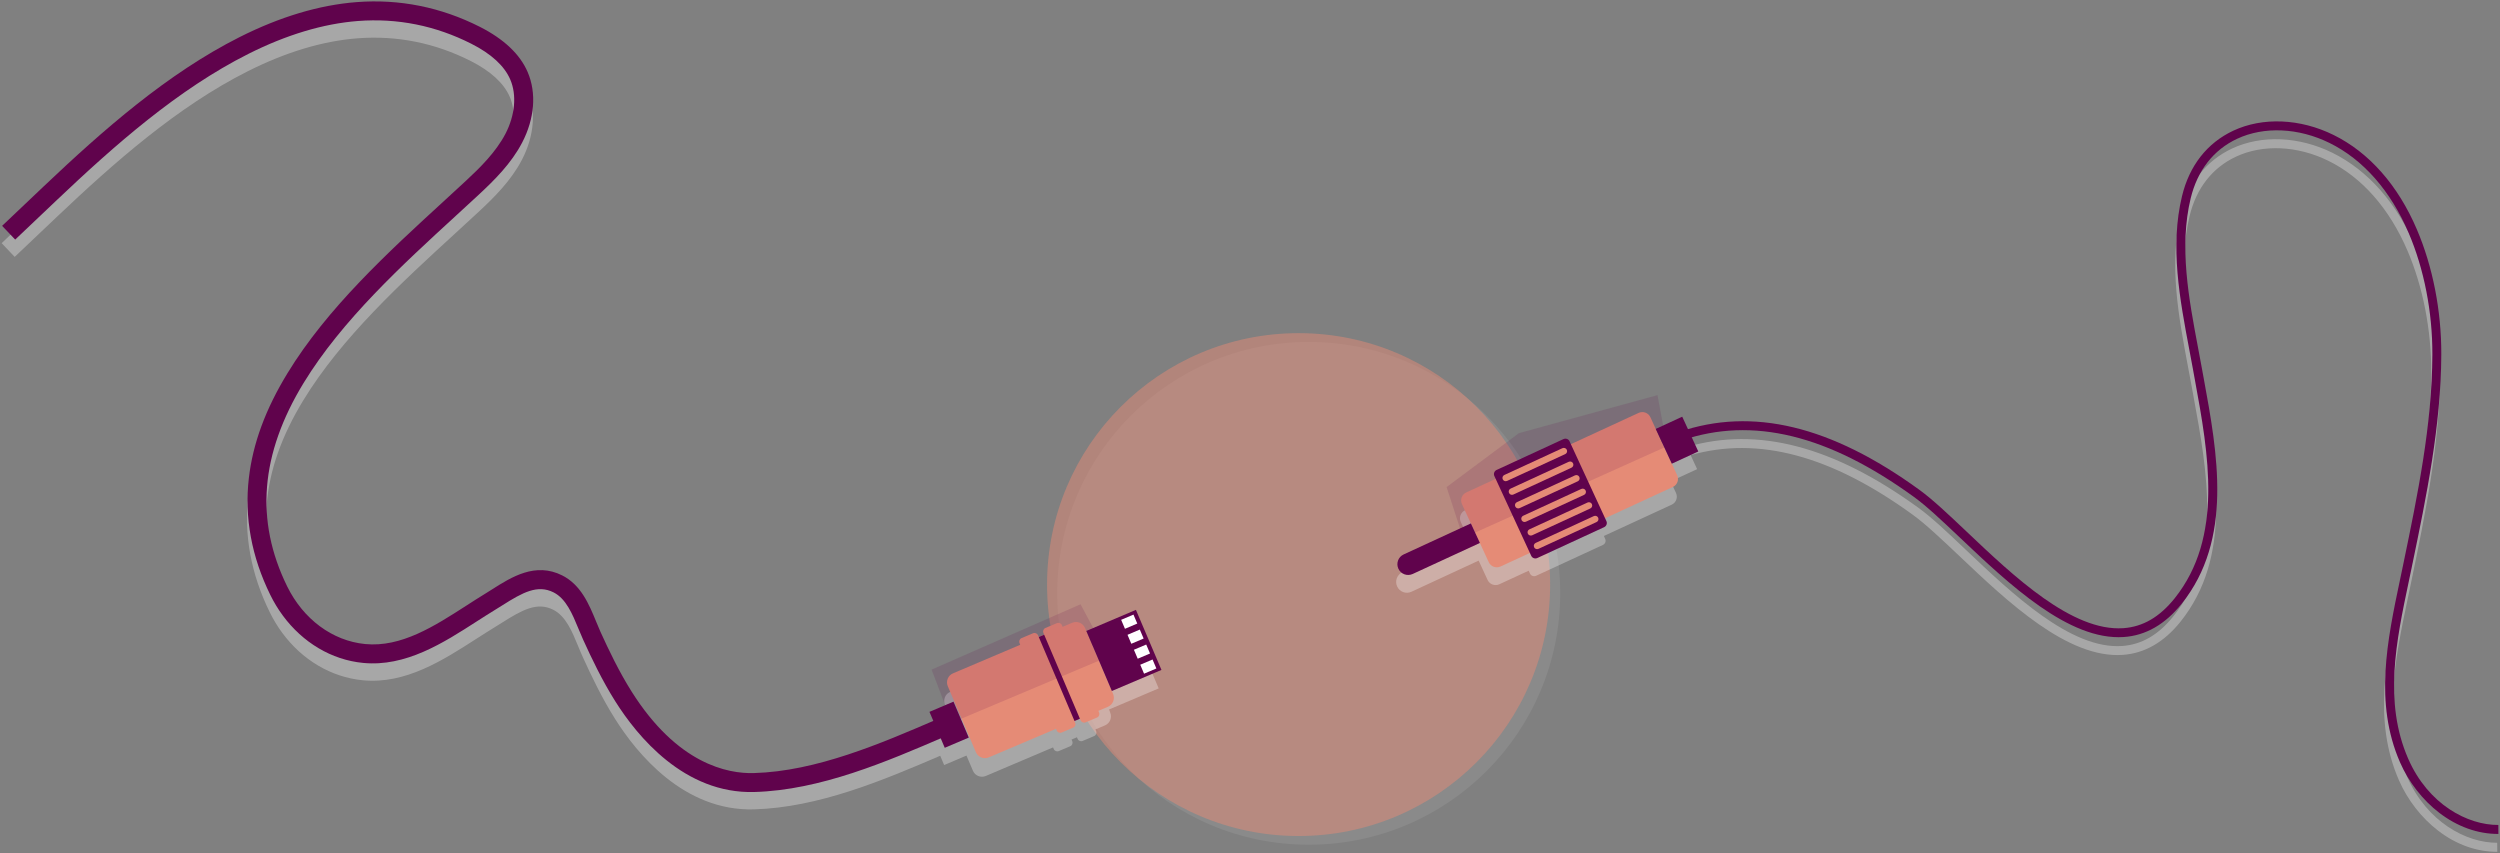 <svg width="882" height="301" viewBox="0 0 882 301" fill="none" xmlns="http://www.w3.org/2000/svg">
<rect x="0" y="0" width="882" height="301" fill="#808080" stroke="none"/>
<g clip-path="url(#clip0_6331_21149)">
<path opacity="0.08" d="M461.708 298.025C510.72 298.025 550.452 258.31 550.452 209.32C550.452 160.329 510.72 120.614 461.708 120.614C412.696 120.614 372.964 160.329 372.964 209.32C372.964 258.31 412.696 298.025 461.708 298.025Z" fill="white"/>
<path opacity="0.5" d="M458.144 294.945C507.156 294.945 546.888 255.23 546.888 206.239C546.888 157.249 507.156 117.534 458.144 117.534C409.132 117.534 369.4 157.249 369.4 206.239C369.4 255.23 409.132 294.945 458.144 294.945Z" fill="#E58B76"/>
<path opacity="0.31" d="M391.275 250.307L408.785 242.865L399.772 221.676L382.262 229.119L381.817 228.086C381.069 226.323 379.038 225.504 377.274 226.252L373.908 227.677L373.658 227.089C373.373 226.395 372.572 226.092 371.895 226.377L367.851 228.086C367.157 228.371 366.854 229.172 367.139 229.849L367.388 230.436L365.482 231.256L365.233 230.668C364.948 229.974 364.146 229.671 363.469 229.956L359.426 231.665C358.731 231.95 358.428 232.751 358.713 233.428L358.963 234.015L335.236 244.093C333.472 244.841 332.653 246.871 333.401 248.633L335.628 253.85L327.755 257.198L329.144 260.456C309.461 268.914 287.337 278.226 265.872 278.831C256.681 279.098 238.85 275.697 222.676 249.969C218.259 242.936 214.678 235.422 211.757 228.994C211.258 227.873 210.759 226.68 210.243 225.415C207.731 219.344 204.899 212.453 198.272 209.106C188.796 204.334 180.353 209.693 173.548 214.002C172.729 214.519 171.909 215.035 171.108 215.534C168.935 216.851 166.708 218.293 164.553 219.682C153.188 227 141.431 234.567 128.695 233.303C117.188 232.164 106.928 224.561 101.228 212.97C89.827 189.769 91.733 166.284 107.017 141.215C120.483 119.1 141.841 99.533 160.687 82.261C163.537 79.644 166.227 77.187 168.863 74.73C174.225 69.744 180.264 63.815 184.129 56.391C188.529 47.951 189.223 38.87 186.071 31.517C183.363 25.214 177.681 19.836 169.184 15.545C155.379 8.619 140.737 5.681 125.614 6.856C112.503 7.871 98.627 12.02 84.377 19.195C58.922 32.015 36.175 52.028 15.369 71.756L0.585 85.787L5.18 90.63L19.965 76.599C40.379 57.227 62.681 37.588 87.369 25.16C100.836 18.376 113.875 14.459 126.112 13.516C140.006 12.447 153.455 15.136 166.085 21.528C173.138 25.107 177.77 29.362 179.854 34.187C182.187 39.618 181.546 46.776 178.126 53.346C174.759 59.827 169.184 65.275 164.232 69.869C161.613 72.308 158.924 74.766 156.091 77.365C136.925 94.939 115.193 114.863 101.228 137.778C93.479 150.509 89.026 162.599 87.601 174.777C85.998 188.63 88.527 202.482 95.153 215.961C96.436 218.578 97.915 221.018 99.571 223.261C106.607 232.805 116.778 238.894 127.947 239.998C143.017 241.494 156.341 232.911 168.097 225.344C170.324 223.92 172.426 222.567 174.528 221.285C175.365 220.768 176.202 220.234 177.075 219.7C184.343 215.088 189.544 212.275 195.191 215.124C199.591 217.35 201.835 222.762 203.99 228.015C204.507 229.279 205.041 230.579 205.611 231.807C208.622 238.431 212.327 246.212 216.958 253.565C224.653 265.815 241.273 286.256 266.015 285.544C288.726 284.903 311.491 275.323 331.709 266.634L333.098 269.911L340.972 266.563L343.252 271.923C344 273.685 346.031 274.504 347.794 273.757L371.521 263.679L371.77 264.266C372.055 264.961 372.857 265.263 373.534 264.979L377.577 263.269C378.272 262.984 378.575 262.183 378.29 261.507L378.04 260.919L379.946 260.1L380.196 260.688C380.481 261.382 381.282 261.685 381.959 261.4L386.003 259.69C386.697 259.406 387 258.604 386.715 257.928L386.466 257.34L389.833 255.916C391.596 255.168 392.415 253.138 391.667 251.375L391.275 250.307Z" fill="white"/>
<path d="M381.229 254.135C381.514 254.829 382.315 255.132 382.992 254.847L387.036 253.138C387.73 252.853 388.033 252.052 387.748 251.375L387.499 250.788L390.865 249.363C392.629 248.615 393.448 246.586 392.7 244.823L382.796 221.552C382.048 219.789 380.017 218.97 378.254 219.718L374.887 221.142L374.638 220.554C374.353 219.86 373.551 219.557 372.874 219.842L368.831 221.552C368.136 221.836 367.833 222.638 368.118 223.314L368.368 223.902L366.462 224.721L366.212 224.133C365.927 223.439 365.126 223.136 364.449 223.421L360.405 225.13C359.711 225.415 359.408 226.216 359.693 226.893L359.942 227.481L336.215 237.558C334.452 238.306 333.633 240.336 334.381 242.099L344.285 265.37C345.033 267.133 347.063 267.952 348.827 267.204L372.554 257.126L372.803 257.714C373.088 258.408 373.89 258.711 374.567 258.426L378.61 256.717C379.305 256.432 379.608 255.631 379.323 254.954L379.073 254.367L380.979 253.547L381.229 254.135Z" fill="#E58B76"/>
<path opacity="0.14" d="M338.976 253.619L391.096 231.665L381.21 213.183L328.662 236.241L333.401 248.651L338.976 253.619Z" fill="#60034C"/>
<path d="M409.765 236.345L400.753 215.158L383.245 222.599L392.257 243.786L409.765 236.345Z" fill="#60034C"/>
<path d="M401.231 219.992L399.885 216.83L395.541 218.676L396.887 221.839L401.231 219.992Z" fill="white"/>
<path d="M403.471 225.275L402.126 222.113L397.782 223.959L399.127 227.122L403.471 225.275Z" fill="white"/>
<path d="M405.731 230.552L404.386 227.389L400.041 229.235L401.387 232.398L405.731 230.552Z" fill="white"/>
<path d="M407.965 235.834L406.62 232.671L402.276 234.517L403.621 237.68L407.965 235.834Z" fill="white"/>
<path d="M380.99 253.571L368.381 223.929L366.479 224.737L379.088 254.38L380.99 253.571Z" fill="#60034C"/>
<path d="M341.784 260.221L336.389 247.538L327.914 251.14L333.309 263.823L341.784 260.221Z" fill="#60034C"/>
<path d="M99.766 217.154C98.11 214.91 96.631 212.471 95.349 209.854C88.74 196.393 86.193 182.541 87.796 168.67C89.203 156.491 93.656 144.384 101.423 131.671C115.37 108.756 137.102 88.832 156.269 71.258C159.119 68.658 161.791 66.201 164.409 63.762C169.361 59.168 174.919 53.702 178.304 47.239C181.724 40.686 182.365 33.511 180.031 28.08C177.965 23.255 173.334 19 166.262 15.421C153.633 9.029 140.184 6.34 126.29 7.408C114.052 8.352 101.013 12.269 87.547 19.053C62.858 31.481 40.556 51.12 20.143 70.492L5.358 84.523L0.744 79.68L15.529 65.649C36.335 45.921 59.082 25.908 84.536 13.088C98.787 5.913 112.645 1.764 125.773 0.749C140.896 -0.426 155.539 2.512 169.272 9.456C177.769 13.765 183.451 19.124 186.159 25.427C189.33 32.799 188.617 41.861 184.217 50.301C180.352 57.726 174.313 63.655 168.952 68.641C166.315 71.098 163.626 73.555 160.776 76.172C141.93 93.443 120.59 113.029 107.105 135.125C91.822 160.213 89.934 183.68 101.316 206.88C107.016 218.471 117.276 226.074 128.784 227.214C141.538 228.478 153.276 220.911 164.641 213.593C166.796 212.204 169.023 210.762 171.196 209.444C171.998 208.946 172.817 208.429 173.637 207.913C180.423 203.604 188.884 198.227 198.361 203.016C204.987 206.364 207.837 213.237 210.331 219.326C210.848 220.59 211.346 221.783 211.845 222.905C214.767 229.333 218.347 236.846 222.765 243.879C238.939 269.608 256.769 273.009 265.961 272.742C287.995 272.119 310.743 262.326 330.818 253.672L333.721 252.426L336.357 258.569L333.454 259.815C312.827 268.7 289.474 278.76 266.139 279.419C241.415 280.131 224.795 259.69 217.082 247.44C212.451 240.087 208.746 232.306 205.735 225.683C205.183 224.454 204.649 223.154 204.114 221.89C201.959 216.655 199.715 211.225 195.315 208.999C189.65 206.15 184.467 208.963 177.199 213.575C176.344 214.127 175.489 214.661 174.652 215.16C172.55 216.442 170.448 217.795 168.221 219.219C156.465 226.786 143.141 235.369 128.071 233.873C116.956 232.787 106.802 226.697 99.766 217.154Z" fill="#60034C"/>
<path opacity="0.31" d="M881.008 297.331C870.284 297.384 856.283 290.191 849.194 273.953C840.448 253.922 845.008 232.36 849.39 211.492C849.728 209.907 850.067 208.305 850.387 206.738L850.637 205.527C855.624 181.401 860.79 156.438 860.879 131.315C860.933 115.985 857.869 100.334 852.276 87.265C845.578 71.614 835.407 60.094 822.866 53.898C811.092 48.093 797.875 47.541 787.508 52.384C778.281 56.711 772.011 64.688 769.41 75.46C765.099 93.265 768.626 111.854 772.011 129.837C772.456 132.152 772.883 134.431 773.293 136.71C773.507 137.938 773.738 139.185 773.97 140.431C778.726 166.356 784.123 195.734 766.809 217.368C761.519 223.991 755.587 227.427 748.676 227.908C730.631 229.155 710.022 209.604 693.473 193.9C687.025 187.775 681.45 182.487 676.711 179.069C646.839 157.417 620.12 150.402 595.128 157.684L593.08 153.269L583.728 157.578L581.84 153.465C581.127 151.898 579.275 151.221 577.707 151.933L553.785 162.973L553.321 161.958C552.947 161.156 551.985 160.8 551.184 161.174L527.582 172.071C526.78 172.445 526.424 173.406 526.798 174.208L527.261 175.223L516.894 180.012C515.326 180.724 514.65 182.576 515.362 184.143L518.479 190.873L494.77 201.877C492.864 202.749 492.027 205.011 492.918 206.916C493.791 208.821 496.053 209.658 497.959 208.768L521.668 197.782L524.821 204.601C525.533 206.168 527.386 206.845 528.953 206.132L539.32 201.343L539.784 202.358C540.158 203.159 541.12 203.515 541.921 203.141L565.523 192.244C566.325 191.87 566.681 190.909 566.307 190.108L565.844 189.093L589.767 178.054C591.334 177.341 592.011 175.49 591.299 173.923L589.874 170.86L589.393 169.828L598.744 165.519L596.464 160.569C620.334 153.803 646.02 160.694 674.841 181.615C679.401 184.926 684.905 190.143 691.282 196.179C708.294 212.311 729.455 232.377 748.889 231.042C756.62 230.508 763.478 226.573 769.285 219.326C787.49 196.571 781.968 166.427 777.087 139.844C776.856 138.597 776.624 137.369 776.41 136.14C776.001 133.861 775.555 131.564 775.128 129.25C771.797 111.587 768.341 93.336 772.491 76.208C774.861 66.397 780.525 59.168 788.862 55.269C798.374 50.818 810.558 51.37 821.477 56.747C833.34 62.587 842.995 73.573 849.39 88.511C854.823 101.206 857.78 116.412 857.744 131.315C857.655 156.118 852.525 180.92 847.573 204.904L847.324 206.115C847.003 207.699 846.664 209.266 846.326 210.869C841.837 232.217 837.188 254.278 846.326 275.234C849.372 282.214 854.288 288.535 860.167 293.057C866.579 297.99 873.811 300.553 881.043 300.518L881.008 297.331Z" fill="white"/>
<path d="M582.253 147.197L591.711 167.673C592.424 169.24 591.747 171.092 590.179 171.804L529.366 199.865C527.799 200.577 525.946 199.9 525.233 198.334L515.775 177.858C515.062 176.291 515.739 174.439 517.307 173.727L578.12 145.666C579.688 144.954 581.54 145.63 582.253 147.197Z" fill="#E58B76"/>
<path opacity="0.14" d="M588.112 157.435L516.184 189.787L510.359 171.84L535.885 152.806L584.763 139.398L588.112 157.435Z" fill="#60034C"/>
<path d="M553.734 155.69L566.737 183.84C567.111 184.641 566.755 185.603 565.953 185.977L542.351 196.874C541.55 197.248 540.588 196.891 540.214 196.09L527.21 167.94C526.836 167.139 527.193 166.177 527.994 165.804L551.596 154.907C552.416 154.533 553.378 154.889 553.734 155.69Z" fill="#60034C"/>
<path d="M563.836 182.647C564.103 183.235 563.853 183.912 563.266 184.179L542.763 193.633C542.175 193.9 541.498 193.651 541.231 193.063C540.964 192.476 541.213 191.799 541.801 191.532L562.304 182.078C562.874 181.811 563.568 182.06 563.836 182.647Z" fill="#E58B76"/>
<path d="M561.626 177.858C561.893 178.445 561.643 179.122 561.055 179.389L540.553 188.844C539.965 189.111 539.288 188.862 539.021 188.274C538.754 187.686 539.003 187.01 539.591 186.743L560.094 177.288C560.664 177.021 561.358 177.27 561.626 177.858Z" fill="#E58B76"/>
<path d="M559.418 173.068C559.685 173.656 559.435 174.332 558.848 174.6L538.345 184.054C537.757 184.321 537.08 184.072 536.813 183.484C536.546 182.897 536.795 182.22 537.383 181.953L557.886 172.499C558.456 172.231 559.15 172.481 559.418 173.068Z" fill="#E58B76"/>
<path d="M557.191 168.279C557.458 168.866 557.209 169.543 556.621 169.81L536.118 179.265C535.531 179.532 534.854 179.282 534.586 178.695C534.319 178.107 534.569 177.431 535.156 177.164L555.659 167.709C556.247 167.442 556.924 167.691 557.191 168.279Z" fill="#E58B76"/>
<path d="M554.984 163.471C555.251 164.059 555.002 164.735 554.414 165.003L533.911 174.475C533.324 174.742 532.647 174.493 532.379 173.905C532.112 173.318 532.362 172.641 532.949 172.374L553.452 162.919C554.022 162.652 554.717 162.902 554.984 163.471Z" fill="#E58B76"/>
<path d="M552.773 158.682C553.04 159.269 552.791 159.946 552.203 160.213L531.7 169.668C531.113 169.935 530.436 169.685 530.168 169.098C529.901 168.51 530.151 167.834 530.738 167.567L551.241 158.112C551.811 157.845 552.506 158.112 552.773 158.682Z" fill="#E58B76"/>
<path d="M518.927 184.659L522.115 191.55L498.389 202.5C496.483 203.373 494.22 202.553 493.348 200.648C492.475 198.743 493.294 196.482 495.2 195.609L518.927 184.659Z" fill="#60034C"/>
<path d="M584.141 151.322L589.807 163.591L599.155 159.278L593.488 147.009L584.141 151.322Z" fill="#60034C"/>
<path d="M592.369 152.396C618.269 143.529 645.986 150.188 677.123 172.783C681.861 176.22 687.437 181.508 693.885 187.615C710.433 203.319 731.043 222.851 749.087 221.623C755.999 221.142 761.912 217.706 767.221 211.082C784.517 189.449 779.137 160.07 774.381 134.146C774.15 132.9 773.918 131.653 773.705 130.425C773.295 128.163 772.867 125.867 772.422 123.552C769.02 105.569 765.511 86.962 769.821 69.175C772.422 58.403 778.692 50.426 787.919 46.099C798.286 41.256 811.504 41.808 823.278 47.613C835.818 53.791 846.007 65.329 852.687 80.98C858.28 94.066 861.344 109.699 861.291 125.03C861.202 150.153 856.036 175.116 851.048 199.242L850.799 200.453C850.478 202.037 850.14 203.622 849.801 205.206C845.419 226.056 840.859 247.619 849.605 267.667C856.695 283.906 870.678 291.117 881.419 291.045L881.437 294.215C874.187 294.25 866.973 291.669 860.56 286.754C854.682 282.232 849.766 275.911 846.72 268.931C837.582 247.975 842.231 225.896 846.72 204.566C847.058 202.981 847.397 201.396 847.717 199.812L847.967 198.601C852.936 174.617 858.067 149.815 858.138 125.012C858.191 110.109 855.216 94.903 849.783 82.208C843.389 67.27 833.734 56.284 821.871 50.444C810.951 45.066 798.767 44.514 789.255 48.966C780.919 52.865 775.272 60.112 772.885 69.905C768.735 87.033 772.19 105.301 775.521 122.946C775.967 125.261 776.394 127.558 776.804 129.837C777.036 131.066 777.249 132.294 777.481 133.541C782.362 160.124 787.884 190.268 769.679 213.023C763.872 220.27 757.014 224.222 749.283 224.739C729.849 226.074 708.687 205.99 691.676 189.876C685.299 183.84 679.795 178.606 675.235 175.312C644.988 153.376 618.216 146.859 593.367 155.37L592.369 152.396Z" fill="#60034C"/>
</g>
<defs>
<clipPath id="clip0_6331_21149">
<rect width="880.831" height="300" fill="white" transform="translate(0.585 0.5)"/>
</clipPath>
</defs>
</svg>
